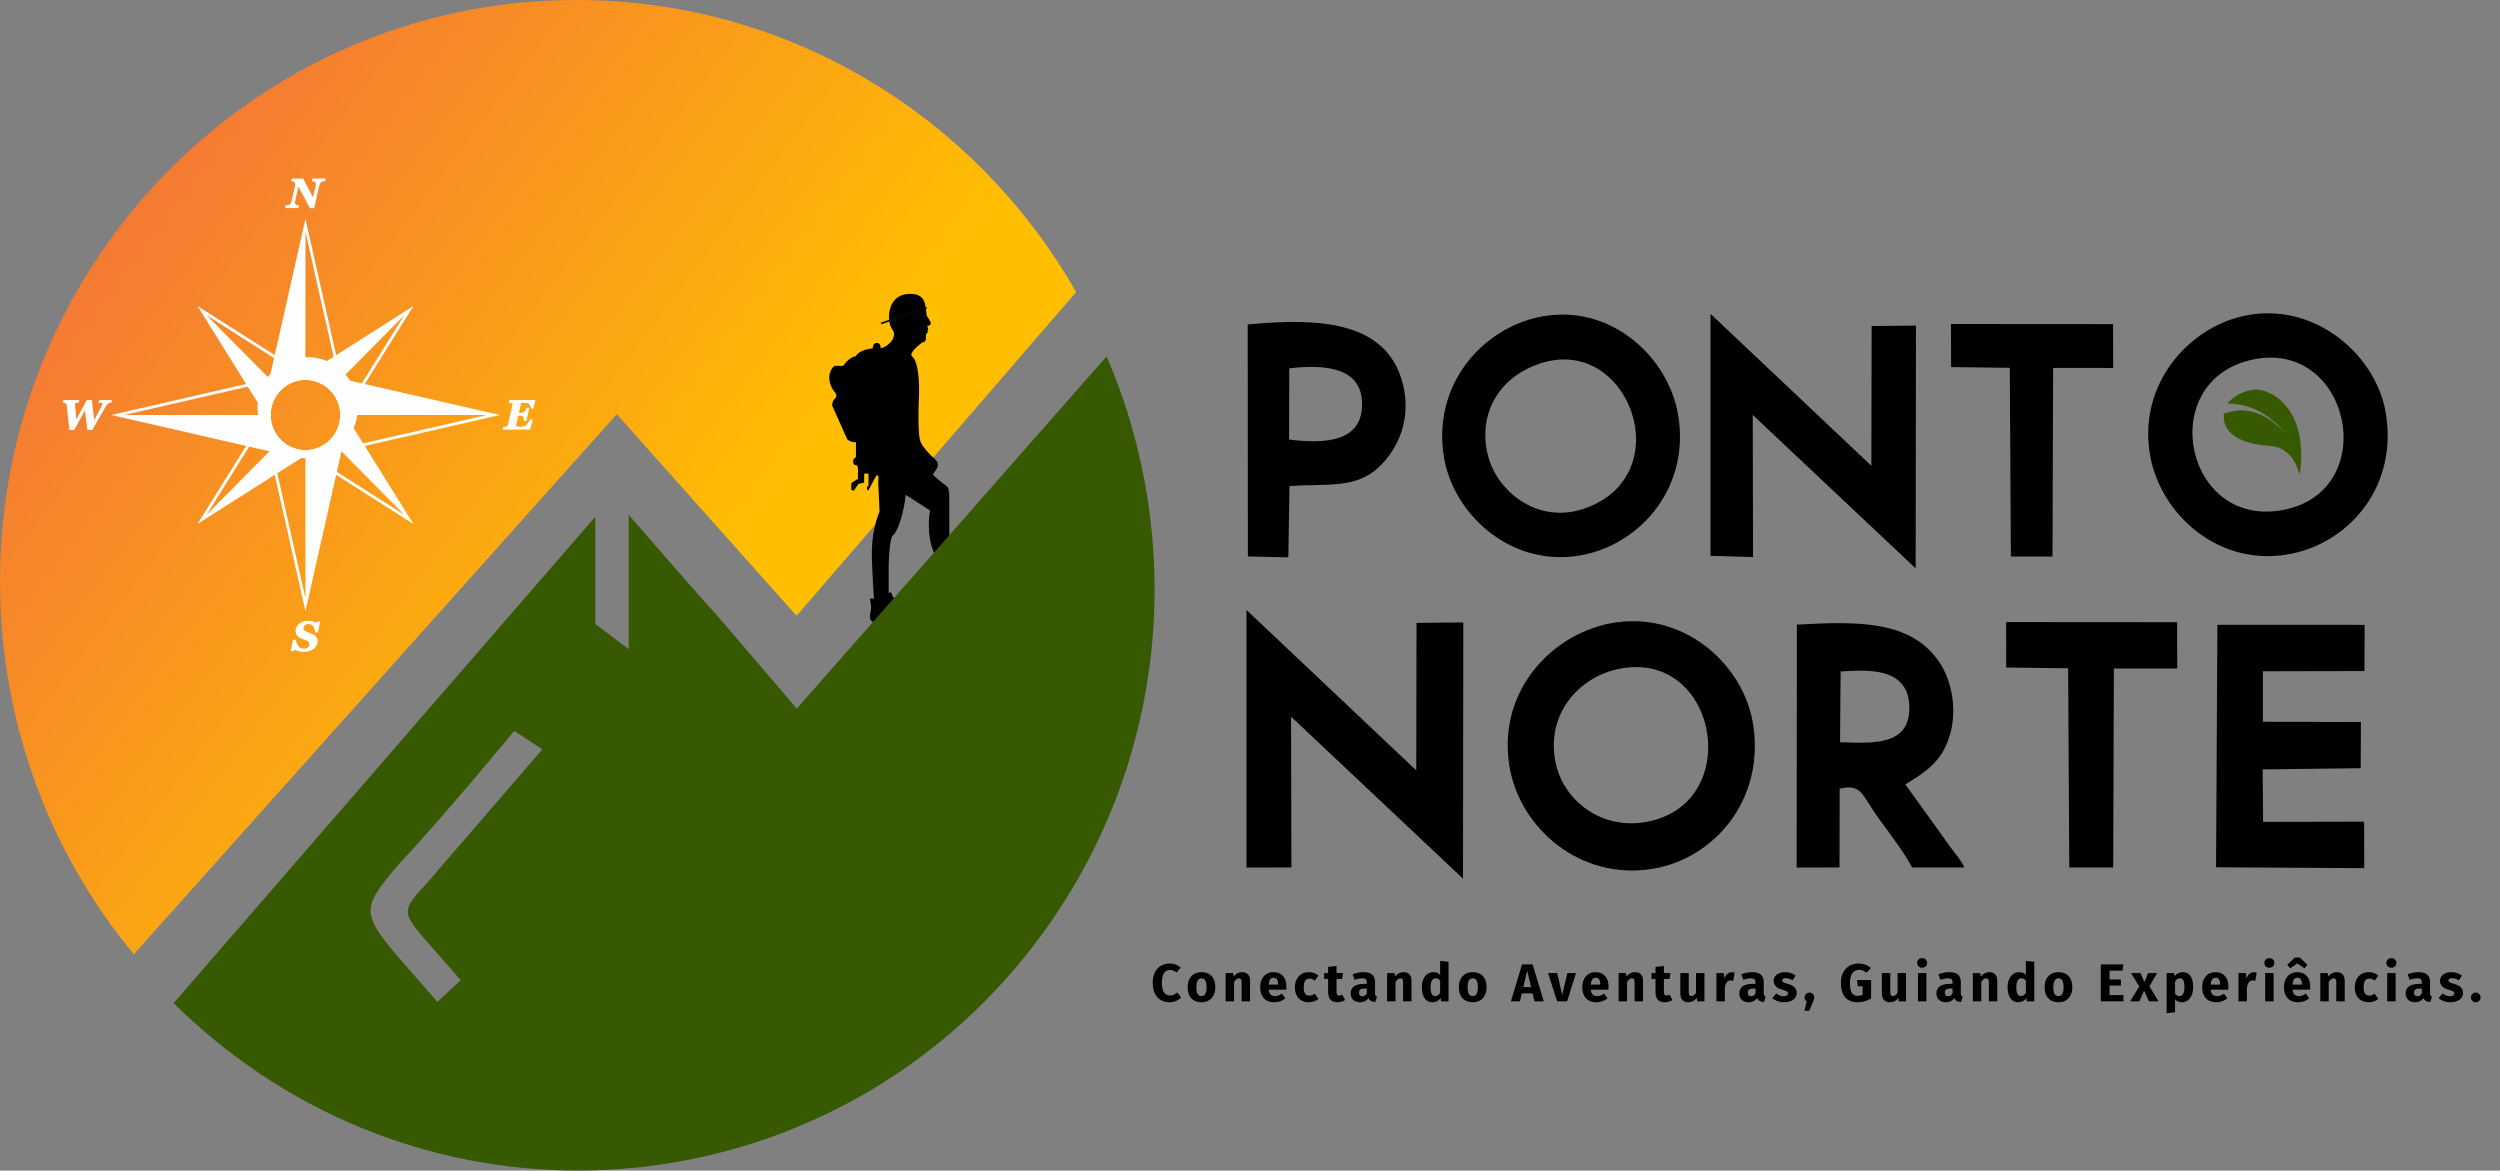 <svg width="598" height="280" viewBox="0 0 598 280" fill="none" xmlns="http://www.w3.org/2000/svg">
<rect x="0" y="0" width="598" height="280" fill="#808080" stroke="none"/>
<path fill-rule="evenodd" clip-rule="evenodd" d="M137.838 0C188.981 0 233.619 28.113 257.408 69.861C190.54 147.3 257.408 69.861 190.54 147.3C147.534 99.073 190.54 147.3 147.534 99.073C32.007 228.255 147.534 99.073 32.007 228.255C12.026 204.115 0 173.033 0 139.117C0 62.284 61.712 0 137.838 0Z" fill="url(#paint0_linear_1_28084)"/>
<path d="M233.514 139.273V140.489L223.953 140.47C224.084 138.242 223.73 136.855 224.169 136.724L224.629 136.913C224.629 136.446 225.099 135.899 224.115 133.518C221.761 129.887 222.031 124.395 222.46 122.103L216.633 118.352C216.388 121.689 214.899 127.084 213.612 128.019C212.877 128.553 212.611 133.047 212.57 135.228C212.57 137.453 212.57 139.678 212.57 141.903C214.011 140.817 212.059 143.84 216.776 143.84C218.011 144.507 216.776 145.667 216.776 146.58C214.128 146.601 207.241 151.525 208.183 146.711C208.756 144.464 207.696 143.144 208.253 143.178H209.049C208.989 142.355 208.747 139.007 208.551 133.561C208.354 128.113 209.695 123.858 210.389 122.412L210.076 115.348C210.117 114.925 210.175 114.026 210.076 113.813C209.978 113.599 209.709 113.723 209.586 113.813L207.748 117.217H207.38V116.349H207.748V113.279H206.706V115.481C206.461 115.504 205.884 115.575 205.541 115.682C205.198 115.789 204.581 116.839 204.316 117.351L203.642 117.217C203.621 116.817 203.593 115.949 203.642 115.682C203.691 115.414 204.724 114.814 205.235 114.547C205.215 114.391 205.185 113.786 205.235 112.612C205.284 111.436 204.928 111.231 204.745 111.276C204.561 111.299 204.169 111.182 204.07 110.542C203.973 109.901 204.479 109.473 204.745 109.34V105.788C204.677 105.802 204.49 105.797 204.07 105.735C203.336 105.629 202.825 105.246 202.661 105.068L199.045 96.991C199.045 96.612 199.181 95.749 199.72 95.321C200.26 94.894 200.026 94.254 199.842 93.987C199.393 93.541 198.469 92.237 198.372 90.582C198.273 88.927 199.148 87.846 199.597 87.512H201.681C202.212 86.755 203.556 85.242 204.684 85.242C205.369 83.907 207.707 83.395 208.79 83.306C208.749 82.928 208.851 82.145 209.586 82.038C210.505 81.904 210.628 82.772 210.628 83.106C210.628 83.439 211.547 83.173 212.466 82.371C214.329 80.876 213.937 79.435 213.508 78.901C213.222 78.567 212.65 77.472 212.65 75.763C212.65 73.627 213.63 70.356 217.614 70.289C221.597 70.222 221.351 73.159 221.658 75.495C222.202 76.229 222.451 76.861 222.631 77.164C222.71 77.297 222.485 77.765 222.448 77.765C222.398 77.765 222.169 77.899 221.903 77.899C221.883 77.855 221.687 77.939 221.903 78.3C222.264 78.899 221.802 79.085 221.701 79.173L220.984 79.234C221.119 79.201 221.757 79.132 221.896 79.166C221.966 79.167 221.954 79.435 221.912 79.507C221.778 79.734 221.434 79.796 221.474 80.369C221.57 81.885 220.988 81.852 220.617 81.905C219.472 82.728 217.381 84.548 218.166 85.242C219.782 86.47 219.942 92.029 219.82 94.654C219.698 97.458 219.452 104.935 220.371 106.002C220.74 106.87 222.209 108.606 223.62 109.807C224.747 110.769 224.252 111.944 223.864 112.411L223.129 113.479C224.395 114.903 226.125 115.949 226.566 116.429C227.007 116.909 227.076 118.009 227.056 118.498L227.103 135.651C227.978 134.897 227.048 137.431 231.253 138.054C232.455 138.054 233.464 139.082 233.514 139.273Z" fill="black"/>
<path d="M221.593 73.476L210.708 77.203L210.82 77.536L221.705 73.809L221.593 73.476Z" fill="black" stroke="#201E1E" stroke-width="0.065" stroke-miterlimit="22.926"/>
<path fill-rule="evenodd" clip-rule="evenodd" d="M249.017 223.787C279.497 182.338 283.735 129.407 264.697 85.244C190.599 169.492 264.697 85.244 190.599 169.492C152.367 124.815 187.483 165.846 150.378 123.15V155.284L142.396 149.274V123.604L41.539 239.942C46.062 244.432 50.946 248.66 56.185 252.584C117.313 298.375 203.647 285.482 249.017 223.787ZM123.013 174.845L129.735 179.232L101.936 211.447C95.568 218.312 95.972 218.216 104.138 227.523C110.211 234.453 110.211 234.453 110.211 234.453L104.627 239.637L99.377 233.654C85.807 218.187 85.768 218.142 95.593 206.48C104.761 196.884 123.013 174.845 123.013 174.845Z" fill="#365902"/>
<path fill-rule="evenodd" clip-rule="evenodd" d="M77.735 42.843L77.654 43.191C77.566 43.201 77.438 43.218 77.268 43.241C77.099 43.266 76.934 43.329 76.773 43.431C76.638 43.517 76.522 43.665 76.425 43.876C76.329 44.086 76.233 44.393 76.139 44.799L75.024 49.664H74.227L71.328 44.232L70.56 47.624C70.518 47.802 70.487 47.969 70.465 48.126C70.442 48.281 70.431 48.406 70.431 48.498C70.431 48.629 70.444 48.73 70.47 48.801C70.495 48.874 70.532 48.934 70.579 48.981C70.651 49.054 70.778 49.119 70.96 49.172C71.141 49.226 71.277 49.261 71.365 49.278L71.284 49.626H68.394L68.475 49.278C68.56 49.265 68.695 49.243 68.88 49.211C69.064 49.179 69.223 49.121 69.356 49.039C69.494 48.95 69.611 48.803 69.706 48.601C69.801 48.398 69.894 48.09 69.986 47.676L70.717 44.483C70.733 44.41 70.746 44.341 70.757 44.275C70.769 44.208 70.774 44.148 70.774 44.095C70.774 44 70.763 43.908 70.741 43.821C70.719 43.732 70.678 43.652 70.617 43.579C70.528 43.469 70.42 43.387 70.29 43.327C70.16 43.269 70.008 43.223 69.834 43.191L69.919 42.843H72.403L74.938 47.626L75.568 44.846C75.613 44.642 75.645 44.475 75.665 44.346C75.686 44.218 75.696 44.097 75.696 43.985C75.696 43.86 75.683 43.759 75.656 43.682C75.629 43.603 75.591 43.538 75.54 43.488C75.471 43.418 75.349 43.355 75.173 43.3C74.999 43.243 74.864 43.207 74.769 43.191L74.85 42.843H77.735Z" fill="#FEFEFE" stroke="#FEFEFE" stroke-width="0.288" stroke-miterlimit="22.926"/>
<path fill-rule="evenodd" clip-rule="evenodd" d="M72.639 155.794C72.266 155.794 71.892 155.745 71.514 155.652C71.137 155.56 70.806 155.433 70.522 155.272L70.114 155.606H69.712L70.214 153.154H70.622C70.659 153.394 70.728 153.642 70.83 153.898C70.931 154.156 71.061 154.385 71.223 154.587C71.381 154.793 71.581 154.967 71.825 155.103C72.068 155.241 72.346 155.311 72.658 155.311C73.116 155.311 73.483 155.197 73.757 154.971C74.032 154.748 74.169 154.45 74.169 154.084C74.169 153.848 74.091 153.64 73.934 153.461C73.778 153.283 73.526 153.129 73.178 153.002C72.959 152.922 72.744 152.845 72.538 152.77C72.331 152.695 72.134 152.617 71.948 152.537C71.579 152.381 71.3 152.159 71.114 151.869C70.927 151.58 70.835 151.274 70.835 150.948C70.835 150.649 70.902 150.361 71.038 150.084C71.173 149.809 71.37 149.562 71.625 149.344C71.875 149.131 72.184 148.959 72.552 148.83C72.919 148.7 73.323 148.636 73.762 148.636C74.128 148.636 74.491 148.689 74.851 148.796C75.211 148.905 75.476 149.01 75.648 149.109L76.002 148.823H76.415L75.922 151.137H75.515C75.473 150.865 75.414 150.609 75.337 150.37C75.259 150.13 75.153 149.915 75.017 149.722C74.884 149.537 74.719 149.39 74.522 149.279C74.325 149.169 74.087 149.114 73.809 149.114C73.424 149.114 73.103 149.223 72.845 149.44C72.588 149.657 72.459 149.93 72.459 150.26C72.459 150.489 72.537 150.69 72.691 150.862C72.846 151.035 73.091 151.186 73.426 151.313C73.621 151.386 73.826 151.461 74.041 151.539C74.256 151.617 74.461 151.698 74.657 151.781C75.023 151.935 75.312 152.143 75.524 152.405C75.735 152.669 75.841 152.982 75.841 153.342C75.841 153.683 75.763 154.004 75.609 154.303C75.455 154.604 75.239 154.862 74.96 155.079C74.667 155.309 74.324 155.485 73.932 155.608C73.541 155.732 73.109 155.794 72.639 155.794Z" fill="#FEFEFE" stroke="#FEFEFE" stroke-width="0.288" stroke-miterlimit="22.926"/>
<path fill-rule="evenodd" clip-rule="evenodd" d="M127.878 95.833L127.485 97.564H127.13C127.086 97.261 126.979 96.984 126.809 96.731C126.64 96.48 126.462 96.333 126.276 96.291C126.187 96.269 126.059 96.256 125.892 96.252C125.724 96.245 125.584 96.243 125.474 96.243H124.544L123.937 98.893H124.583C124.82 98.893 125.006 98.866 125.14 98.813C125.275 98.761 125.401 98.687 125.518 98.591C125.606 98.517 125.71 98.387 125.828 98.196C125.948 98.007 126.032 97.846 126.082 97.71H126.438L125.789 100.542H125.434V100.364C125.434 100.222 125.419 100.075 125.388 99.923C125.358 99.772 125.323 99.665 125.281 99.603C125.2 99.483 125.091 99.403 124.954 99.363C124.818 99.323 124.663 99.303 124.489 99.303H123.843L123.411 101.192C123.389 101.287 123.368 101.392 123.349 101.502C123.33 101.613 123.322 101.693 123.322 101.741C123.322 101.946 123.387 102.073 123.52 102.127C123.653 102.179 123.897 102.206 124.254 102.206C124.709 102.206 125.04 102.185 125.249 102.146C125.457 102.105 125.614 102.045 125.718 101.961C125.907 101.802 126.135 101.558 126.4 101.231C126.666 100.902 126.845 100.659 126.941 100.503H127.286L126.675 102.616H120.418L120.498 102.266C120.577 102.264 120.695 102.254 120.851 102.235C121.007 102.219 121.123 102.198 121.199 102.172C121.323 102.131 121.416 102.067 121.48 101.98C121.546 101.893 121.591 101.796 121.616 101.684L122.702 96.941C122.718 96.876 122.728 96.819 122.735 96.774C122.742 96.73 122.745 96.696 122.745 96.675C122.745 96.54 122.678 96.435 122.543 96.361C122.41 96.286 122.19 96.226 121.887 96.181L121.968 95.833H127.878Z" fill="#FEFEFE" stroke="#FEFEFE" stroke-width="0.288" stroke-miterlimit="22.926"/>
<path fill-rule="evenodd" clip-rule="evenodd" d="M26.576 95.833L26.491 96.181C26.387 96.192 26.283 96.215 26.179 96.252C26.075 96.291 25.974 96.334 25.875 96.382C25.724 96.458 25.605 96.544 25.52 96.638C25.435 96.733 25.347 96.857 25.255 97.014C24.943 97.545 24.488 98.333 23.891 99.375C23.294 100.417 22.663 101.523 21.997 102.692H21.011L20.405 97.693L17.676 102.692H16.729C16.596 101.497 16.474 100.374 16.361 99.322C16.25 98.271 16.165 97.494 16.108 96.995C16.086 96.825 16.051 96.701 16.002 96.619C15.952 96.538 15.869 96.454 15.748 96.368C15.673 96.314 15.59 96.273 15.502 96.245C15.414 96.219 15.311 96.198 15.194 96.181L15.274 95.833H18.79L18.705 96.181C18.478 96.207 18.301 96.234 18.175 96.262C18.048 96.291 17.953 96.323 17.89 96.359C17.834 96.391 17.801 96.427 17.791 96.466C17.782 96.506 17.777 96.546 17.777 96.589C17.777 96.651 17.78 96.725 17.787 96.811C17.792 96.895 17.801 96.986 17.81 97.085C17.836 97.384 17.883 97.858 17.951 98.505C18.019 99.153 18.097 99.908 18.183 100.771L20.83 95.833H21.837L22.448 100.922C22.823 100.239 23.171 99.601 23.493 99.006C23.815 98.413 24.069 97.931 24.259 97.562C24.375 97.337 24.477 97.126 24.564 96.932C24.651 96.737 24.695 96.612 24.695 96.555C24.695 96.455 24.611 96.374 24.445 96.311C24.28 96.247 24.038 96.204 23.719 96.181L23.804 95.833H26.576Z" fill="#FEFEFE" stroke="#FEFEFE" stroke-width="0.288" stroke-miterlimit="22.926"/>
<path fill-rule="evenodd" clip-rule="evenodd" d="M73.596 109.656C66.979 109.656 61.596 104.223 61.596 97.544C61.596 90.866 66.979 85.432 73.596 85.432C80.212 85.432 85.596 90.866 85.596 97.544C85.596 104.223 80.212 109.656 73.596 109.656ZM73.065 107.67C68.475 107.67 64.74 103.901 64.74 99.269C64.74 94.635 68.475 90.868 73.065 90.868C77.655 90.868 81.388 94.635 81.388 99.269C81.388 103.901 77.654 107.67 73.065 107.67Z" fill="#FEFEFE"/>
<path fill-rule="evenodd" clip-rule="evenodd" d="M29.672 99.268L64.648 107.291L66.95 104.963C67.105 105.131 67.266 105.294 67.434 105.449L64.865 108.047L64.68 108.006L26.595 99.268L64.865 90.49L67.433 93.088C67.266 93.243 67.106 93.405 66.951 93.573L64.648 91.245L29.672 99.268Z" fill="#FEFEFE"/>
<path fill-rule="evenodd" clip-rule="evenodd" d="M64.74 99.268H28.133L64.756 107.67L67.187 105.212C65.676 103.69 64.74 101.587 64.74 99.268Z" fill="#FEFEFE"/>
<path fill-rule="evenodd" clip-rule="evenodd" d="M64.084 98.915L64.749 98.916C64.744 99.033 64.741 99.15 64.741 99.268C64.741 99.381 64.744 99.493 64.748 99.605L63.708 99.603L63.607 99.443L47.237 73.203L73.397 89.826L73.397 90.875C73.287 90.87 73.175 90.868 73.064 90.868C72.948 90.868 72.832 90.871 72.715 90.875L72.715 90.205L49.413 75.397L64.084 98.915Z" fill="#FEFEFE"/>
<path fill-rule="evenodd" clip-rule="evenodd" d="M81.381 98.932H82.027L96.699 75.414L73.397 90.223L73.398 90.875C73.287 90.87 73.175 90.868 73.065 90.868C72.948 90.868 72.832 90.871 72.715 90.875L72.715 89.844L72.874 89.741L98.874 73.219L82.404 99.622L81.379 99.621C81.385 99.504 81.388 99.386 81.388 99.268C81.388 99.156 81.385 99.043 81.381 98.932Z" fill="#FEFEFE"/>
<path fill-rule="evenodd" clip-rule="evenodd" d="M73.414 108.331L96.716 123.138L82.044 99.62H81.381C81.384 99.503 81.388 99.386 81.388 99.268C81.388 99.156 81.384 99.044 81.381 98.933L82.421 98.934L82.521 99.094L98.891 125.336L72.733 108.713L72.731 107.663C72.842 107.667 72.953 107.67 73.064 107.67C73.181 107.67 73.298 107.667 73.413 107.662L73.414 108.331Z" fill="#FEFEFE"/>
<path fill-rule="evenodd" clip-rule="evenodd" d="M64.102 99.603L49.43 123.121L72.731 108.316L72.73 107.663C72.842 107.667 72.953 107.67 73.064 107.67C73.181 107.67 73.297 107.667 73.413 107.662L73.414 108.694L73.254 108.795L47.255 125.317L63.725 98.915L64.749 98.916C64.743 99.033 64.74 99.15 64.74 99.268C64.74 99.381 64.743 99.493 64.748 99.605L64.102 99.603Z" fill="#FEFEFE"/>
<path fill-rule="evenodd" clip-rule="evenodd" d="M78.946 93.331L97.786 74.317L73.056 90.032L73.057 90.868H73.064C75.359 90.868 77.439 91.81 78.946 93.331Z" fill="#FEFEFE"/>
<path fill-rule="evenodd" clip-rule="evenodd" d="M48.325 74.3L67.181 93.33C65.675 94.851 64.743 96.948 64.74 99.261L63.913 99.261L48.325 74.3Z" fill="#FEFEFE"/>
<path fill-rule="evenodd" clip-rule="evenodd" d="M67.181 105.206L48.343 124.22L73.073 108.504L73.072 107.67H73.065C70.77 107.67 68.688 106.728 67.181 105.206Z" fill="#FEFEFE"/>
<path fill-rule="evenodd" clip-rule="evenodd" d="M78.947 105.206L97.803 124.236L82.232 99.278L81.388 99.276C81.385 101.59 80.453 103.687 78.947 105.206Z" fill="#FEFEFE"/>
<path fill-rule="evenodd" clip-rule="evenodd" d="M65.115 90.744L67.433 93.088C67.266 93.243 67.105 93.406 66.951 93.574L64.367 90.961L73.064 52.337L81.762 90.961L79.178 93.574C79.023 93.406 78.863 93.243 78.695 93.088L81.014 90.744L73.064 55.442L65.115 90.744Z" fill="#FEFEFE"/>
<path fill-rule="evenodd" clip-rule="evenodd" d="M79.178 104.963L81.48 107.291L116.457 99.268L81.48 91.245L79.178 93.573C79.023 93.405 78.862 93.243 78.695 93.088L81.264 90.49L81.448 90.533L119.534 99.268L81.264 108.047L78.695 105.449C78.862 105.294 79.023 105.131 79.178 104.963Z" fill="#FEFEFE"/>
<path fill-rule="evenodd" clip-rule="evenodd" d="M65.115 107.794L73.064 143.096L81.014 107.794L78.695 105.45C78.863 105.294 79.023 105.132 79.178 104.963L81.762 107.577L73.064 146.2L64.367 107.577L66.951 104.963C67.106 105.132 67.266 105.294 67.434 105.45L65.115 107.794Z" fill="#FEFEFE"/>
<path fill-rule="evenodd" clip-rule="evenodd" d="M81.388 99.268H117.996L81.373 90.868L78.941 93.325C80.452 94.847 81.388 96.949 81.388 99.268Z" fill="#FEFEFE"/>
<path fill-rule="evenodd" clip-rule="evenodd" d="M73.064 53.889V90.868C70.772 90.868 68.693 91.807 67.186 93.325L64.756 90.868L73.064 53.889Z" fill="#FEFEFE"/>
<path fill-rule="evenodd" clip-rule="evenodd" d="M73.064 107.67V144.647L81.388 107.686L78.942 105.212C77.435 106.73 75.356 107.67 73.064 107.67Z" fill="#FEFEFE"/>
<path fill-rule="evenodd" clip-rule="evenodd" d="M536.807 75.542C523.515 78.369 511.215 91.968 514.341 109.148C516.885 123.132 531.049 136.102 548.423 132.384C562.381 129.396 573.748 115.924 570.611 98.425C568.156 84.745 553.518 71.987 536.807 75.542ZM538.23 86.148C515.391 91.65 522.794 126.908 546.578 121.888C569.918 116.961 561.976 80.428 538.23 86.148Z" fill="black"/>
<path fill-rule="evenodd" clip-rule="evenodd" d="M368.461 75.77C354.698 78.473 342.432 92.005 345.42 109.507C347.786 123.369 361.982 136.241 379.002 132.659C392.783 129.759 404.391 116.233 401.37 99.037C398.967 85.362 385.246 72.473 368.461 75.77ZM368.373 86.953C357.301 90.632 353.248 100.659 356.243 110.051C358.761 117.948 368.062 125.344 378.865 121.682C401.981 113.848 389.741 79.854 368.373 86.953Z" fill="black"/>
<path fill-rule="evenodd" clip-rule="evenodd" d="M385.097 149.127C371.054 151.854 358.165 165.385 361.049 183.232C363.405 197.817 377.67 210.654 395.232 207.833C409.746 205.501 421.947 191.735 419.43 173.766C417.345 158.883 402.526 145.743 385.097 149.127ZM386.648 160.128C377.752 162.184 369.864 170.604 372.034 182.102C373.775 191.334 382.932 198.671 393.993 196.566C417.612 192.071 410.739 154.559 386.648 160.128Z" fill="black"/>
<path fill-rule="evenodd" clip-rule="evenodd" d="M298.169 207.514L308.901 207.499L308.823 171.427L349.948 210.166L350.024 148.888L338.832 148.996L338.769 184.275L298.169 145.918V207.514Z" fill="black"/>
<path fill-rule="evenodd" clip-rule="evenodd" d="M429.759 207.523L440.012 207.497L440.046 188.614C445.6 187.51 445.048 189.936 449.937 196.521C451.924 199.199 456.314 205.149 457.35 207.491L469.88 207.5C469.198 205.879 467.715 204.251 466.501 202.572L455.761 187.638C460.623 184.632 464.213 182.365 466.178 176.569C468.291 170.336 467.025 163.061 463.914 158.429C457.149 148.354 444.502 148.6 429.815 149.411L429.759 207.523ZM440.14 177.538C448.37 177.835 456.904 178.293 456.717 169.048C456.516 159.033 445.55 160.38 440.276 160.614L440.14 177.538Z" fill="black"/>
<path fill-rule="evenodd" clip-rule="evenodd" d="M298.493 133.1L308.171 133.321L308.444 116.27C317.552 115.625 324.348 116.998 329.938 111.63C334.441 107.307 337.679 100.164 335.559 91.806C331.695 76.571 315.161 76.039 298.451 77.608L298.493 133.1ZM308.356 105.144C316.915 106.206 325.878 105.767 325.817 96.587C325.756 87.678 316.623 87.155 308.389 88.104L308.356 105.144Z" fill="black"/>
<path fill-rule="evenodd" clip-rule="evenodd" d="M530.08 207.453L565.529 207.664L565.496 196.539L541.333 196.594L541.225 184.04L564.675 183.756L564.731 172.706L541.284 172.642L541.283 160.567L565.579 160.514L565.618 149.461L530.403 149.453L530.08 207.453Z" fill="black"/>
<path fill-rule="evenodd" clip-rule="evenodd" d="M466.705 87.802L480.746 87.978L481 133.127L490.959 133.128L491.106 88.014L505.48 88.018L505.438 77.529L466.668 77.501L466.705 87.802Z" fill="black"/>
<path fill-rule="evenodd" clip-rule="evenodd" d="M409.157 132.956L419.328 133.257L419.254 99.246L458.227 135.957L458.299 77.885L447.692 77.988L447.633 111.421L409.157 75.07V132.956Z" fill="black"/>
<path fill-rule="evenodd" clip-rule="evenodd" d="M479.886 159.668L494.702 159.854L494.969 207.495L505.479 207.497L505.635 159.893L520.802 159.895L520.757 148.828L479.869 148.798L479.886 159.668Z" fill="black"/>
<path fill-rule="evenodd" clip-rule="evenodd" d="M550.233 105.566C550.539 108.045 550.544 111.303 550.034 113.536C549.827 112.882 549.753 112.464 549.507 111.823C549.104 110.775 548.594 109.927 547.9 109.106C547.493 108.624 547.244 108.422 546.792 108.062C544.835 106.503 543.286 106.808 540.589 106.417C537.194 105.925 532.605 104.417 531.984 100.582C531.873 99.9 531.979 99.305 531.899 98.728C531.908 99.752 538.195 94.506 546.741 103.766C539.976 95.357 532.457 96.856 532.803 96.469C534.869 94.142 538.62 92.511 541.62 93.497L543.598 94.374C547.056 96.367 549.577 100.239 550.233 105.566Z" fill="#365902"/>
<path d="M279.748 230.471C280.3 230.471 280.789 230.551 281.214 230.713C281.647 230.874 282.055 231.116 282.437 231.44L281.443 232.626C281.18 232.422 280.92 232.269 280.666 232.167C280.411 232.065 280.138 232.014 279.85 232.014C279.255 232.014 278.783 232.264 278.435 232.766C278.095 233.268 277.925 234.041 277.925 235.087C277.925 236.115 278.095 236.881 278.435 237.382C278.783 237.875 279.263 238.122 279.875 238.122C280.198 238.122 280.491 238.063 280.755 237.943C281.018 237.816 281.303 237.637 281.609 237.408L282.539 238.607C282.208 238.938 281.804 239.21 281.328 239.423C280.861 239.635 280.342 239.742 279.773 239.742C278.957 239.742 278.248 239.563 277.644 239.206C277.041 238.849 276.569 238.322 276.23 237.625C275.898 236.919 275.732 236.073 275.732 235.087C275.732 234.126 275.903 233.297 276.242 232.6C276.591 231.903 277.066 231.376 277.67 231.019C278.282 230.653 278.975 230.471 279.748 230.471ZM287.391 232.536C288.428 232.536 289.24 232.855 289.826 233.493C290.413 234.122 290.706 235.006 290.706 236.145C290.706 236.868 290.57 237.502 290.298 238.045C290.035 238.581 289.652 238.997 289.151 239.295C288.658 239.593 288.072 239.742 287.391 239.742C286.363 239.742 285.552 239.427 284.957 238.798C284.37 238.16 284.077 237.272 284.077 236.133C284.077 235.41 284.209 234.781 284.472 234.245C284.745 233.701 285.127 233.28 285.62 232.983C286.121 232.685 286.712 232.536 287.391 232.536ZM287.391 234.016C286.984 234.016 286.678 234.19 286.474 234.539C286.27 234.878 286.168 235.41 286.168 236.133C286.168 236.872 286.266 237.412 286.461 237.752C286.665 238.092 286.975 238.262 287.391 238.262C287.799 238.262 288.105 238.092 288.309 237.752C288.513 237.403 288.615 236.868 288.615 236.145C288.615 235.406 288.513 234.866 288.309 234.526C288.114 234.186 287.808 234.016 287.391 234.016ZM297.143 232.536C297.729 232.536 298.188 232.715 298.52 233.072C298.851 233.429 299.017 233.931 299.017 234.577V239.525H297.003V234.921C297.003 234.581 296.947 234.347 296.837 234.22C296.735 234.084 296.578 234.016 296.365 234.016C295.957 234.016 295.567 234.309 295.193 234.896V239.525H293.179V232.753H294.938L295.078 233.557C295.367 233.217 295.677 232.962 296.008 232.791C296.348 232.621 296.727 232.536 297.143 232.536ZM307.712 236.005C307.712 236.286 307.699 236.528 307.674 236.732H303.48C303.548 237.301 303.709 237.701 303.964 237.931C304.219 238.16 304.572 238.275 305.022 238.275C305.294 238.275 305.558 238.228 305.813 238.135C306.067 238.033 306.344 237.88 306.641 237.676L307.47 238.798C306.679 239.427 305.8 239.742 304.831 239.742C303.735 239.742 302.893 239.418 302.307 238.772C301.721 238.126 301.428 237.259 301.428 236.171C301.428 235.482 301.551 234.866 301.797 234.322C302.044 233.769 302.405 233.335 302.881 233.021C303.357 232.698 303.926 232.536 304.589 232.536C305.566 232.536 306.331 232.842 306.883 233.455C307.436 234.067 307.712 234.917 307.712 236.005ZM305.736 235.431C305.719 234.394 305.354 233.875 304.64 233.875C304.292 233.875 304.02 234.003 303.824 234.258C303.637 234.513 303.523 234.934 303.48 235.521H305.736V235.431ZM313.05 232.536C313.517 232.536 313.938 232.605 314.312 232.74C314.686 232.876 315.039 233.085 315.37 233.365L314.503 234.564C314.078 234.241 313.649 234.079 313.216 234.079C312.765 234.079 312.425 234.245 312.196 234.577C311.967 234.908 311.852 235.444 311.852 236.184C311.852 236.898 311.967 237.403 312.196 237.701C312.425 237.999 312.757 238.148 313.19 238.148C313.42 238.148 313.628 238.114 313.815 238.045C314.002 237.969 314.227 237.85 314.49 237.688L315.37 238.938C314.698 239.474 313.938 239.742 313.088 239.742C312.4 239.742 311.805 239.597 311.304 239.308C310.802 239.01 310.415 238.598 310.144 238.071C309.872 237.535 309.736 236.911 309.736 236.196C309.736 235.482 309.872 234.849 310.144 234.296C310.415 233.743 310.802 233.314 311.304 233.008C311.805 232.694 312.387 232.536 313.05 232.536ZM321.737 239.206C321.491 239.376 321.202 239.508 320.871 239.601C320.547 239.695 320.224 239.742 319.902 239.742C318.423 239.733 317.684 238.917 317.684 237.293V234.156H316.728V232.753H317.684V231.287L319.698 231.057V232.753H321.253L321.036 234.156H319.698V237.268C319.698 237.582 319.749 237.808 319.851 237.943C319.953 238.079 320.114 238.148 320.335 238.148C320.565 238.148 320.807 238.075 321.062 237.931L321.737 239.206ZM328.914 237.561C328.914 237.816 328.948 238.003 329.016 238.122C329.092 238.241 329.212 238.33 329.373 238.39L328.952 239.703C328.536 239.669 328.196 239.58 327.932 239.436C327.669 239.282 327.465 239.045 327.321 238.721C326.879 239.402 326.199 239.742 325.281 239.742C324.61 239.742 324.075 239.546 323.675 239.155C323.275 238.764 323.076 238.254 323.076 237.625C323.076 236.885 323.348 236.319 323.892 235.929C324.435 235.538 325.222 235.342 326.25 235.342H326.938V235.049C326.938 234.649 326.853 234.377 326.683 234.232C326.513 234.079 326.216 234.003 325.791 234.003C325.57 234.003 325.302 234.037 324.988 234.105C324.674 234.164 324.351 234.25 324.019 234.36L323.56 233.034C323.985 232.872 324.419 232.749 324.86 232.664C325.311 232.579 325.727 232.536 326.11 232.536C327.078 232.536 327.788 232.736 328.238 233.136C328.689 233.536 328.914 234.135 328.914 234.934V237.561ZM325.867 238.301C326.326 238.301 326.683 238.084 326.938 237.65V236.451H326.441C325.982 236.451 325.638 236.532 325.409 236.694C325.187 236.855 325.077 237.106 325.077 237.446C325.077 237.718 325.145 237.931 325.281 238.084C325.426 238.228 325.621 238.301 325.867 238.301ZM335.757 232.536C336.344 232.536 336.803 232.715 337.134 233.072C337.466 233.429 337.631 233.931 337.631 234.577V239.525H335.617V234.921C335.617 234.581 335.562 234.347 335.452 234.22C335.35 234.084 335.192 234.016 334.98 234.016C334.572 234.016 334.181 234.309 333.807 234.896V239.525H331.793V232.753H333.552L333.692 233.557C333.981 233.217 334.292 232.962 334.623 232.791C334.963 232.621 335.341 232.536 335.757 232.536ZM346.492 230.062V239.525H344.707L344.606 238.734C344.129 239.406 343.488 239.742 342.681 239.742C341.839 239.742 341.198 239.418 340.756 238.772C340.323 238.126 340.106 237.242 340.106 236.12C340.106 235.431 340.221 234.815 340.45 234.271C340.679 233.727 341.003 233.302 341.419 232.996C341.844 232.689 342.328 232.536 342.872 232.536C343.518 232.536 344.053 232.749 344.478 233.174V229.846L346.492 230.062ZM343.305 238.262C343.773 238.262 344.164 238.007 344.478 237.497V234.577C344.317 234.381 344.151 234.237 343.981 234.143C343.82 234.05 343.632 234.003 343.42 234.003C343.046 234.003 342.749 234.177 342.528 234.526C342.307 234.875 342.196 235.41 342.196 236.133C342.196 236.923 342.29 237.476 342.477 237.79C342.672 238.105 342.948 238.262 343.305 238.262ZM352.274 232.536C353.311 232.536 354.123 232.855 354.709 233.493C355.295 234.122 355.588 235.006 355.588 236.145C355.588 236.868 355.453 237.502 355.181 238.045C354.917 238.581 354.535 238.997 354.033 239.295C353.541 239.593 352.954 239.742 352.274 239.742C351.246 239.742 350.435 239.427 349.84 238.798C349.253 238.16 348.96 237.272 348.96 236.133C348.96 235.41 349.092 234.781 349.355 234.245C349.627 233.701 350.01 233.28 350.502 232.983C351.004 232.685 351.595 232.536 352.274 232.536ZM352.274 234.016C351.866 234.016 351.56 234.19 351.356 234.539C351.152 234.878 351.05 235.41 351.05 236.133C351.05 236.872 351.149 237.412 351.344 237.752C351.548 238.092 351.858 238.262 352.274 238.262C352.682 238.262 352.988 238.092 353.192 237.752C353.396 237.403 353.498 236.868 353.498 236.145C353.498 235.406 353.396 234.866 353.192 234.526C352.997 234.186 352.691 234.016 352.274 234.016ZM367.052 239.525L366.593 237.625H364.018L363.572 239.525H361.405L364.069 230.687H366.606L369.27 239.525H367.052ZM364.375 236.107H366.236L365.306 232.205L364.375 236.107ZM376.98 232.753L374.851 239.525H372.467L370.287 232.753H372.48L373.678 237.994L374.927 232.753H376.98ZM384.767 236.005C384.767 236.286 384.754 236.528 384.729 236.732H380.535C380.602 237.301 380.764 237.701 381.019 237.931C381.274 238.16 381.627 238.275 382.077 238.275C382.349 238.275 382.613 238.228 382.868 238.135C383.122 238.033 383.398 237.88 383.696 237.676L384.525 238.798C383.734 239.427 382.855 239.742 381.886 239.742C380.79 239.742 379.948 239.418 379.362 238.772C378.776 238.126 378.483 237.259 378.483 236.171C378.483 235.482 378.606 234.866 378.852 234.322C379.098 233.769 379.46 233.335 379.936 233.021C380.411 232.698 380.981 232.536 381.644 232.536C382.621 232.536 383.386 232.842 383.938 233.455C384.49 234.067 384.767 234.917 384.767 236.005ZM382.791 235.431C382.774 234.394 382.409 233.875 381.695 233.875C381.346 233.875 381.074 234.003 380.879 234.258C380.692 234.513 380.577 234.934 380.535 235.521H382.791V235.431ZM391.137 232.536C391.723 232.536 392.182 232.715 392.514 233.072C392.845 233.429 393.011 233.931 393.011 234.577V239.525H390.997V234.921C390.997 234.581 390.941 234.347 390.831 234.22C390.729 234.084 390.572 234.016 390.359 234.016C389.952 234.016 389.561 234.309 389.187 234.896V239.525H387.173V232.753H388.932L389.072 233.557C389.361 233.217 389.671 232.962 390.003 232.791C390.342 232.621 390.721 232.536 391.137 232.536ZM400.049 239.206C399.803 239.376 399.513 239.508 399.182 239.601C398.859 239.695 398.536 239.742 398.213 239.742C396.735 239.733 395.995 238.917 395.995 237.293V234.156H395.039V232.753H395.995V231.287L398.009 231.057V232.753H399.564L399.348 234.156H398.009V237.268C398.009 237.582 398.06 237.808 398.162 237.943C398.264 238.079 398.426 238.148 398.647 238.148C398.876 238.148 399.118 238.075 399.373 237.931L400.049 239.206ZM407.706 239.525H405.96L405.871 238.67C405.378 239.385 404.694 239.742 403.819 239.742C403.198 239.742 402.727 239.555 402.404 239.18C402.089 238.806 401.932 238.283 401.932 237.612V232.753H403.946V237.357C403.946 237.688 403.997 237.922 404.099 238.058C404.21 238.186 404.376 238.25 404.596 238.25C405.021 238.25 405.386 237.986 405.692 237.459V232.753H407.706V239.525ZM414.237 232.562C414.483 232.562 414.708 232.592 414.912 232.651L414.594 234.602C414.339 234.543 414.135 234.513 413.982 234.513C413.582 234.513 413.276 234.653 413.064 234.934C412.86 235.206 412.698 235.618 412.58 236.171V239.525H410.566V232.753H412.325L412.49 234.067C412.643 233.599 412.873 233.233 413.179 232.97C413.493 232.698 413.845 232.562 414.237 232.562ZM421.887 237.561C421.887 237.816 421.922 238.003 421.989 238.122C422.066 238.241 422.185 238.33 422.346 238.39L421.925 239.703C421.509 239.669 421.169 239.58 420.906 239.436C420.642 239.282 420.438 239.045 420.294 238.721C419.852 239.402 419.172 239.742 418.254 239.742C417.583 239.742 417.048 239.546 416.648 239.155C416.249 238.764 416.049 238.254 416.049 237.625C416.049 236.885 416.321 236.319 416.865 235.929C417.409 235.538 418.195 235.342 419.223 235.342H419.911V235.049C419.911 234.649 419.827 234.377 419.656 234.232C419.487 234.079 419.189 234.003 418.764 234.003C418.544 234.003 418.276 234.037 417.961 234.105C417.647 234.164 417.324 234.25 416.992 234.36L416.533 233.034C416.959 232.872 417.392 232.749 417.834 232.664C418.284 232.579 418.7 232.536 419.083 232.536C420.052 232.536 420.762 232.736 421.212 233.136C421.662 233.536 421.887 234.135 421.887 234.934V237.561ZM418.841 238.301C419.3 238.301 419.656 238.084 419.911 237.65V236.451H419.414C418.955 236.451 418.611 236.532 418.382 236.694C418.161 236.855 418.05 237.106 418.05 237.446C418.05 237.718 418.119 237.931 418.254 238.084C418.399 238.228 418.595 238.301 418.841 238.301ZM427.025 232.536C427.51 232.536 427.965 232.608 428.389 232.753C428.814 232.898 429.188 233.102 429.511 233.365L428.772 234.5C428.22 234.152 427.663 233.977 427.102 233.977C426.839 233.977 426.635 234.024 426.49 234.118C426.354 234.203 426.286 234.326 426.286 234.488C426.286 234.615 426.316 234.722 426.375 234.806C426.443 234.883 426.575 234.964 426.77 235.049C426.966 235.133 427.268 235.236 427.675 235.355C428.381 235.559 428.904 235.827 429.243 236.158C429.592 236.481 429.766 236.932 429.766 237.51C429.766 237.969 429.635 238.369 429.371 238.709C429.108 239.04 428.746 239.295 428.287 239.474C427.828 239.652 427.318 239.742 426.758 239.742C426.188 239.742 425.658 239.652 425.164 239.474C424.68 239.295 424.268 239.049 423.928 238.734L424.909 237.637C425.479 238.079 426.078 238.301 426.707 238.301C427.013 238.301 427.251 238.245 427.42 238.135C427.599 238.024 427.688 237.867 427.688 237.663C427.688 237.502 427.654 237.374 427.586 237.28C427.519 237.187 427.387 237.102 427.191 237.025C426.996 236.94 426.686 236.838 426.26 236.719C425.589 236.524 425.088 236.252 424.756 235.903C424.425 235.554 424.259 235.121 424.259 234.602C424.259 234.211 424.37 233.863 424.591 233.557C424.82 233.242 425.143 232.996 425.559 232.817C425.984 232.63 426.473 232.536 427.025 232.536ZM432.818 237.433C433.141 237.433 433.413 237.544 433.634 237.765C433.854 237.986 433.965 238.258 433.965 238.581C433.965 238.768 433.935 238.955 433.876 239.142C433.816 239.329 433.71 239.593 433.557 239.933L432.754 241.782H431.62L432.168 239.538C432.006 239.427 431.879 239.291 431.785 239.129C431.7 238.959 431.658 238.777 431.658 238.581C431.658 238.258 431.768 237.986 431.989 237.765C432.21 237.544 432.487 237.433 432.818 237.433ZM444.577 230.471C445.716 230.471 446.698 230.832 447.522 231.554L446.464 232.664C446.15 232.426 445.857 232.256 445.584 232.154C445.321 232.044 445.015 231.988 444.667 231.988C444.012 231.988 443.489 232.248 443.099 232.766C442.708 233.276 442.512 234.054 442.512 235.1C442.512 236.23 442.661 237.034 442.958 237.51C443.256 237.977 443.719 238.211 444.348 238.211C444.79 238.211 445.189 238.114 445.546 237.918V235.916H444.399L444.195 234.437H447.573V238.811C447.114 239.108 446.609 239.338 446.056 239.499C445.503 239.661 444.951 239.742 444.399 239.742C443.056 239.742 442.045 239.351 441.365 238.568C440.685 237.778 440.345 236.622 440.345 235.1C440.345 234.13 440.528 233.297 440.893 232.6C441.268 231.903 441.773 231.376 442.41 231.019C443.056 230.653 443.779 230.471 444.577 230.471ZM455.916 239.525H454.17L454.081 238.67C453.588 239.385 452.904 239.742 452.028 239.742C451.408 239.742 450.936 239.555 450.613 239.18C450.299 238.806 450.142 238.283 450.142 237.612V232.753H452.156V237.357C452.156 237.688 452.207 237.922 452.309 238.058C452.42 238.186 452.585 238.25 452.806 238.25C453.231 238.25 453.596 237.986 453.902 237.459V232.753H455.916V239.525ZM460.789 232.753V239.525H458.775V232.753H460.789ZM459.769 229.183C460.118 229.183 460.402 229.293 460.623 229.514C460.853 229.726 460.967 229.999 460.967 230.33C460.967 230.662 460.853 230.938 460.623 231.159C460.402 231.372 460.118 231.478 459.769 231.478C459.421 231.478 459.136 231.372 458.915 231.159C458.694 230.938 458.584 230.662 458.584 230.33C458.584 229.999 458.694 229.726 458.915 229.514C459.136 229.293 459.421 229.183 459.769 229.183ZM469.026 237.561C469.026 237.816 469.06 238.003 469.128 238.122C469.205 238.241 469.324 238.33 469.485 238.39L469.064 239.703C468.648 239.669 468.308 239.58 468.045 239.436C467.781 239.282 467.577 239.045 467.433 238.721C466.991 239.402 466.311 239.742 465.393 239.742C464.722 239.742 464.187 239.546 463.787 239.155C463.388 238.764 463.188 238.254 463.188 237.625C463.188 236.885 463.46 236.319 464.004 235.929C464.548 235.538 465.334 235.342 466.362 235.342H467.05V235.049C467.05 234.649 466.965 234.377 466.795 234.232C466.626 234.079 466.328 234.003 465.903 234.003C465.682 234.003 465.415 234.037 465.1 234.105C464.786 234.164 464.463 234.25 464.131 234.36L463.672 233.034C464.097 232.872 464.531 232.749 464.973 232.664C465.423 232.579 465.839 232.536 466.222 232.536C467.191 232.536 467.9 232.736 468.351 233.136C468.801 233.536 469.026 234.135 469.026 234.934V237.561ZM465.98 238.301C466.438 238.301 466.795 238.084 467.05 237.65V236.451H466.553C466.094 236.451 465.75 236.532 465.521 236.694C465.3 236.855 465.189 237.106 465.189 237.446C465.189 237.718 465.257 237.931 465.393 238.084C465.538 238.228 465.733 238.301 465.98 238.301ZM475.87 232.536C476.456 232.536 476.915 232.715 477.246 233.072C477.578 233.429 477.743 233.931 477.743 234.577V239.525H475.729V234.921C475.729 234.581 475.674 234.347 475.564 234.22C475.462 234.084 475.304 234.016 475.092 234.016C474.684 234.016 474.293 234.309 473.919 234.896V239.525H471.905V232.753H473.664L473.805 233.557C474.093 233.217 474.404 232.962 474.735 232.791C475.075 232.621 475.453 232.536 475.87 232.536ZM486.604 230.062V239.525H484.82L484.718 238.734C484.242 239.406 483.6 239.742 482.793 239.742C481.952 239.742 481.31 239.418 480.868 238.772C480.435 238.126 480.218 237.242 480.218 236.12C480.218 235.431 480.333 234.815 480.562 234.271C480.792 233.727 481.115 233.302 481.531 232.996C481.956 232.689 482.44 232.536 482.984 232.536C483.63 232.536 484.166 232.749 484.59 233.174V229.846L486.604 230.062ZM483.417 238.262C483.885 238.262 484.276 238.007 484.59 237.497V234.577C484.429 234.381 484.263 234.237 484.093 234.143C483.932 234.05 483.745 234.003 483.532 234.003C483.159 234.003 482.861 234.177 482.64 234.526C482.419 234.875 482.308 235.41 482.308 236.133C482.308 236.923 482.402 237.476 482.589 237.79C482.785 238.105 483.061 238.262 483.417 238.262ZM492.387 232.536C493.423 232.536 494.235 232.855 494.822 233.493C495.408 234.122 495.701 235.006 495.701 236.145C495.701 236.868 495.565 237.502 495.293 238.045C495.029 238.581 494.647 238.997 494.146 239.295C493.653 239.593 493.066 239.742 492.387 239.742C491.358 239.742 490.547 239.427 489.952 238.798C489.366 238.16 489.073 237.272 489.073 236.133C489.073 235.41 489.204 234.781 489.468 234.245C489.739 233.701 490.122 233.28 490.615 232.983C491.116 232.685 491.707 232.536 492.387 232.536ZM492.387 234.016C491.979 234.016 491.673 234.19 491.469 234.539C491.265 234.878 491.163 235.41 491.163 236.133C491.163 236.872 491.261 237.412 491.456 237.752C491.66 238.092 491.97 238.262 492.387 238.262C492.795 238.262 493.101 238.092 493.305 237.752C493.509 237.403 493.611 236.868 493.611 236.145C493.611 235.406 493.509 234.866 493.305 234.526C493.109 234.186 492.803 234.016 492.387 234.016ZM507.929 230.687L507.712 232.179H504.602V234.296H507.317V235.763H504.602V238.02H507.929V239.525H502.511V230.687H507.929ZM514.142 235.903L516.321 239.525H514.04L512.867 236.987L511.72 239.525H509.527L511.707 235.967L509.744 232.753H512L512.943 234.921L513.848 232.753H515.99L514.142 235.903ZM522.079 232.536C522.929 232.536 523.562 232.851 523.978 233.48C524.395 234.109 524.603 234.989 524.603 236.12C524.603 236.817 524.493 237.442 524.272 237.994C524.059 238.538 523.749 238.968 523.341 239.282C522.933 239.589 522.457 239.742 521.913 239.742C521.233 239.742 520.685 239.508 520.269 239.04V242.139L518.255 242.356V232.753H520.027L520.129 233.506C520.392 233.174 520.694 232.932 521.034 232.779C521.374 232.617 521.722 232.536 522.079 232.536ZM521.301 238.262C522.109 238.262 522.512 237.556 522.512 236.145C522.512 235.346 522.423 234.794 522.245 234.488C522.066 234.173 521.799 234.016 521.442 234.016C521.212 234.016 520.996 234.084 520.792 234.22C520.596 234.356 520.422 234.551 520.269 234.806V237.663C520.541 238.063 520.885 238.262 521.301 238.262ZM533.038 236.005C533.038 236.286 533.025 236.528 532.999 236.732H528.806C528.873 237.301 529.035 237.701 529.29 237.931C529.545 238.16 529.897 238.275 530.348 238.275C530.62 238.275 530.883 238.228 531.138 238.135C531.393 238.033 531.669 237.88 531.967 237.676L532.795 238.798C532.005 239.427 531.126 239.742 530.157 239.742C529.061 239.742 528.219 239.418 527.633 238.772C527.047 238.126 526.753 237.259 526.753 236.171C526.753 235.482 526.876 234.866 527.123 234.322C527.369 233.769 527.73 233.335 528.206 233.021C528.682 232.698 529.252 232.536 529.915 232.536C530.892 232.536 531.656 232.842 532.209 233.455C532.761 234.067 533.038 234.917 533.038 236.005ZM531.062 235.431C531.045 234.394 530.679 233.875 529.966 233.875C529.617 233.875 529.345 234.003 529.15 234.258C528.962 234.513 528.848 234.934 528.806 235.521H531.062V235.431ZM539.115 232.562C539.361 232.562 539.586 232.592 539.79 232.651L539.471 234.602C539.217 234.543 539.013 234.513 538.86 234.513C538.461 234.513 538.155 234.653 537.942 234.934C537.738 235.206 537.577 235.618 537.457 236.171V239.525H535.443V232.753H537.203L537.368 234.067C537.521 233.599 537.751 233.233 538.057 232.97C538.371 232.698 538.724 232.562 539.115 232.562ZM543.849 232.753V239.525H541.835V232.753H543.849ZM542.829 229.183C543.177 229.183 543.462 229.293 543.683 229.514C543.912 229.726 544.027 229.999 544.027 230.33C544.027 230.662 543.912 230.938 543.683 231.159C543.462 231.372 543.177 231.478 542.829 231.478C542.48 231.478 542.195 231.372 541.975 231.159C541.754 230.938 541.643 230.662 541.643 230.33C541.643 229.999 541.754 229.726 541.975 229.514C542.195 229.293 542.48 229.183 542.829 229.183ZM552.609 236.005C552.609 236.286 552.596 236.528 552.57 236.732H548.377C548.445 237.301 548.606 237.701 548.861 237.931C549.116 238.16 549.468 238.275 549.919 238.275C550.191 238.275 550.454 238.228 550.709 238.135C550.964 238.033 551.24 237.88 551.538 237.676L552.366 238.798C551.576 239.427 550.697 239.742 549.728 239.742C548.632 239.742 547.79 239.418 547.204 238.772C546.618 238.126 546.324 237.259 546.324 236.171C546.324 235.482 546.447 234.866 546.694 234.322C546.941 233.769 547.301 233.335 547.778 233.021C548.254 232.698 548.823 232.536 549.486 232.536C550.463 232.536 551.228 232.842 551.78 233.455C552.333 234.067 552.609 234.917 552.609 236.005ZM550.633 235.431C550.616 234.394 550.25 233.875 549.537 233.875C549.188 233.875 548.916 234.003 548.721 234.258C548.534 234.513 548.419 234.934 548.377 235.521H550.633V235.431ZM547.816 231.618L547.102 230.789L548.899 229.042H550.136L551.933 230.789L551.219 231.618L549.524 230.445L547.816 231.618ZM558.978 232.536C559.565 232.536 560.025 232.715 560.358 233.072C560.685 233.429 560.851 233.931 560.851 234.577V239.525H558.839V234.921C558.839 234.581 558.784 234.347 558.673 234.22C558.573 234.084 558.412 234.016 558.202 234.016C557.792 234.016 557.404 234.309 557.027 234.896V239.525H555.015V232.753H556.772L556.916 233.557C557.204 233.217 557.515 232.962 557.847 232.791C558.185 232.621 558.562 232.536 558.978 232.536ZM566.576 232.536C567.047 232.536 567.468 232.605 567.84 232.74C568.216 232.876 568.566 233.085 568.898 233.365L568.034 234.564C567.607 234.241 567.175 234.079 566.742 234.079C566.293 234.079 565.955 234.245 565.723 234.577C565.495 234.908 565.379 235.444 565.379 236.184C565.379 236.898 565.495 237.403 565.723 237.701C565.955 237.999 566.282 238.148 566.72 238.148C566.947 238.148 567.158 238.114 567.341 238.045C567.529 237.969 567.757 237.85 568.017 237.688L568.898 238.938C568.228 239.474 567.468 239.742 566.615 239.742C565.928 239.742 565.335 239.597 564.83 239.308C564.331 239.01 563.943 238.598 563.672 238.071C563.4 237.535 563.262 236.911 563.262 236.196C563.262 235.482 563.4 234.849 563.672 234.296C563.943 233.743 564.331 233.314 564.83 233.008C565.335 232.694 565.916 232.536 566.576 232.536ZM573.033 232.753V239.525H571.021V232.753H573.033ZM572.013 229.183C572.362 229.183 572.65 229.293 572.866 229.514C573.099 229.726 573.216 229.999 573.216 230.33C573.216 230.662 573.099 230.938 572.866 231.159C572.65 231.372 572.362 231.478 572.013 231.478C571.664 231.478 571.381 231.372 571.159 231.159C570.938 230.938 570.827 230.662 570.827 230.33C570.827 229.999 570.938 229.726 571.159 229.514C571.381 229.293 571.664 229.183 572.013 229.183ZM581.274 237.561C581.274 237.816 581.307 238.003 581.374 238.122C581.451 238.241 581.568 238.33 581.728 238.39L581.313 239.703C580.891 239.669 580.553 239.58 580.293 239.436C580.027 239.282 579.822 239.045 579.678 238.721C579.234 239.402 578.558 239.742 577.638 239.742C576.968 239.742 576.43 239.546 576.031 239.155C575.632 238.764 575.432 238.254 575.432 237.625C575.432 236.885 575.704 236.319 576.247 235.929C576.796 235.538 577.577 235.342 578.608 235.342H579.295V235.049C579.295 234.649 579.212 234.377 579.04 234.232C578.874 234.079 578.575 234.003 578.148 234.003C577.926 234.003 577.66 234.037 577.344 234.105C577.034 234.164 576.707 234.25 576.375 234.36L575.92 233.034C576.341 232.872 576.779 232.749 577.217 232.664C577.671 232.579 578.087 232.536 578.47 232.536C579.434 232.536 580.149 232.736 580.598 233.136C581.047 233.536 581.274 234.135 581.274 234.934V237.561ZM578.226 238.301C578.686 238.301 579.04 238.084 579.295 237.65V236.451H578.797C578.342 236.451 577.998 236.532 577.766 236.694C577.544 236.855 577.433 237.106 577.433 237.446C577.433 237.718 577.505 237.931 577.638 238.084C577.782 238.228 577.982 238.301 578.226 238.301ZM586.411 232.536C586.894 232.536 587.348 232.608 587.775 232.753C588.202 232.898 588.573 233.102 588.894 233.365L588.157 234.5C587.603 234.152 587.049 233.977 586.489 233.977C586.223 233.977 586.018 234.024 585.874 234.118C585.741 234.203 585.669 234.326 585.669 234.488C585.669 234.615 585.702 234.722 585.757 234.806C585.83 234.883 585.963 234.964 586.157 235.049C586.35 235.133 586.65 235.236 587.06 235.355C587.764 235.559 588.29 235.827 588.628 236.158C588.977 236.481 589.149 236.932 589.149 237.51C589.149 237.969 589.022 238.369 588.756 238.709C588.49 239.04 588.13 239.295 587.67 239.474C587.215 239.652 586.705 239.742 586.14 239.742C585.575 239.742 585.043 239.652 584.549 239.474C584.067 239.295 583.651 239.049 583.313 238.734L584.294 237.637C584.865 238.079 585.464 238.301 586.09 238.301C586.395 238.301 586.633 238.245 586.805 238.135C586.982 238.024 587.071 237.867 587.071 237.663C587.071 237.502 587.038 237.374 586.971 237.28C586.905 237.187 586.772 237.102 586.578 237.025C586.378 236.94 586.068 236.838 585.647 236.719C584.976 236.524 584.472 236.252 584.139 235.903C583.812 235.554 583.646 235.121 583.646 234.602C583.646 234.211 583.757 233.863 583.973 233.557C584.206 233.242 584.527 232.996 584.943 232.817C585.369 232.63 585.857 232.536 586.411 232.536ZM592.203 237.433C592.519 237.433 592.785 237.548 593.007 237.778C593.234 237.999 593.35 238.267 593.35 238.581C593.35 238.904 593.234 239.18 593.007 239.41C592.785 239.631 592.519 239.742 592.203 239.742C591.882 239.742 591.604 239.631 591.372 239.41C591.156 239.18 591.045 238.904 591.045 238.581C591.045 238.267 591.156 237.999 591.372 237.778C591.604 237.548 591.882 237.433 592.203 237.433Z" fill="black"/>
<defs>
<linearGradient id="paint0_linear_1_28084" x1="169.837" y1="143.062" x2="10.276" y2="23.367" gradientUnits="userSpaceOnUse">
<stop stop-color="#FFBF00"/>
<stop offset="0.478" stop-color="#F9961E"/>
<stop offset="1" stop-color="#F26D3D"/>
</linearGradient>
</defs>
</svg>
